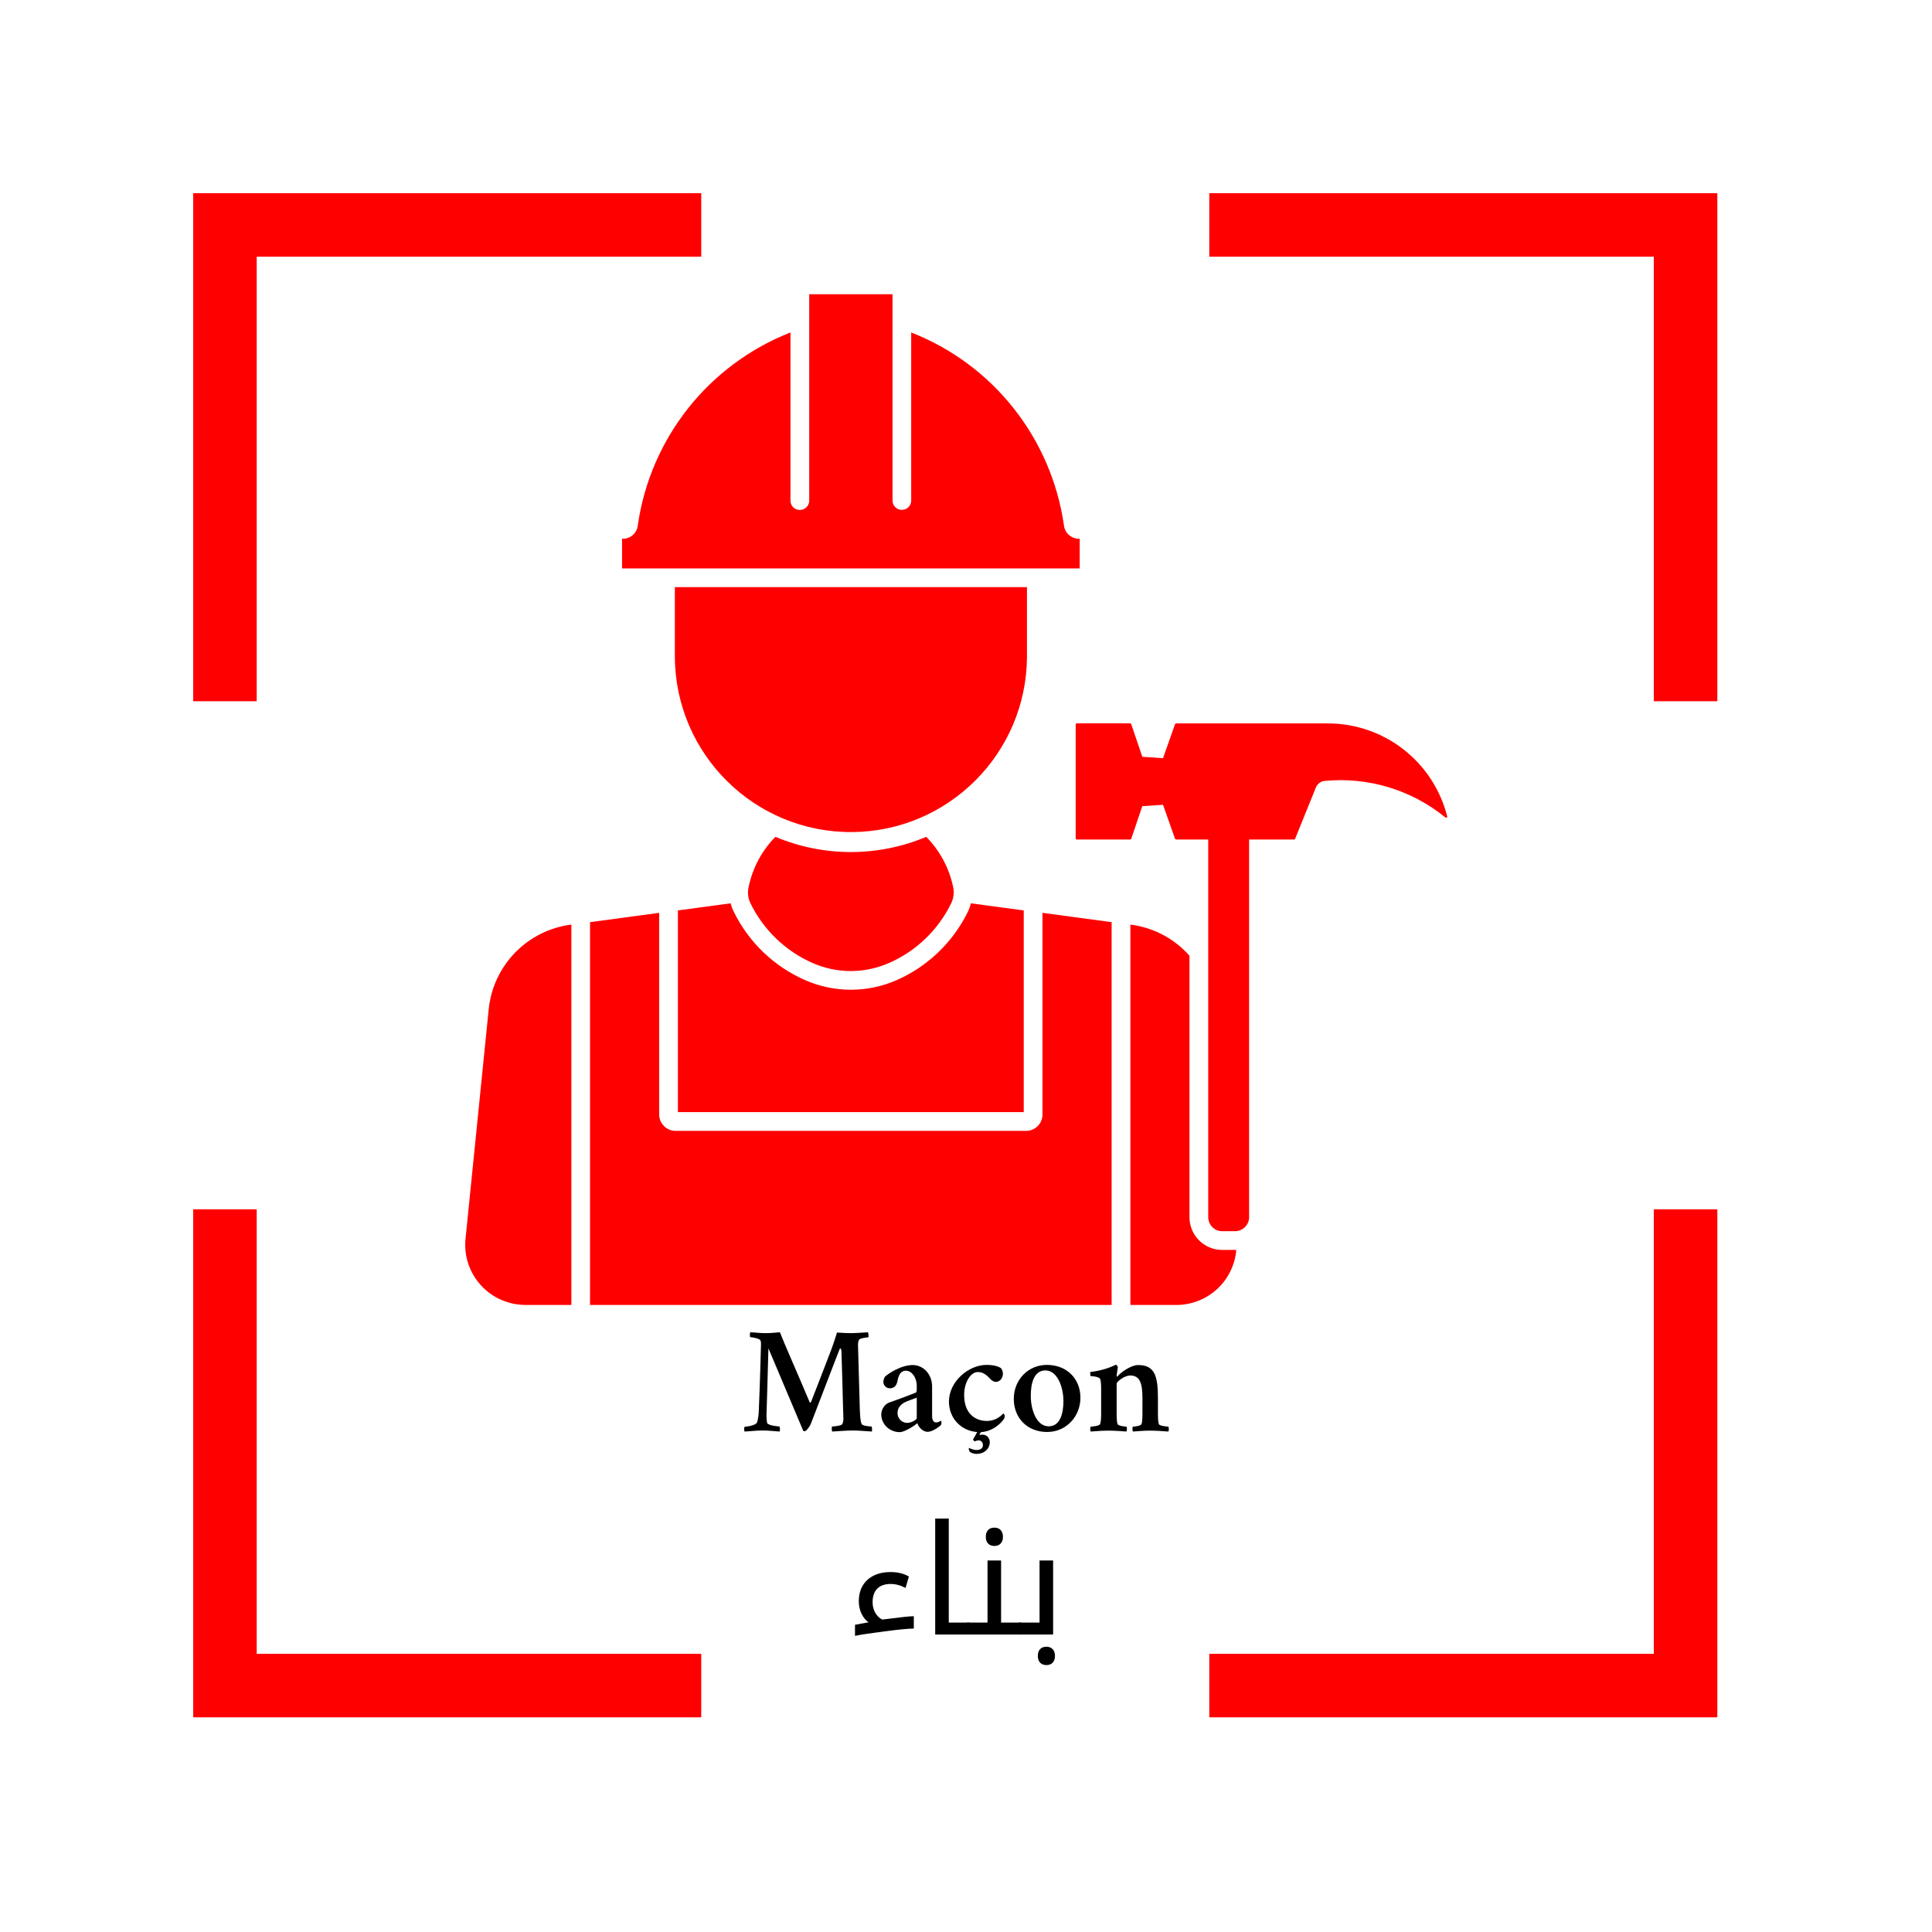 <?xml version="1.0" encoding="UTF-8"?>
<svg xmlns="http://www.w3.org/2000/svg" xmlns:xlink="http://www.w3.org/1999/xlink" width="810pt" height="810pt" viewBox="0 0 810 810" version="1.2">
<defs>
<g>
<symbol overflow="visible" id="glyph1-0">
<path style="stroke:none;" d="M 3.188 11.312 L 3.188 -45.125 L 35.188 -45.125 L 35.188 11.312 Z M 6.781 7.75 L 31.625 7.75 L 31.625 -41.531 L 6.781 -41.531 Z M 6.781 7.75 "/>
</symbol>
<symbol overflow="visible" id="glyph1-1">
<path style="stroke:none;" d="M 4.156 -4.094 C 5.031 -4.195 5.719 -4.32 6.219 -4.469 L 9.844 -5.125 C 8.656 -5.914 7.676 -7.102 6.906 -8.688 C 6.133 -10.27 5.75 -12 5.75 -13.875 C 5.75 -16.457 6.297 -18.664 7.391 -20.5 C 8.484 -22.332 10.035 -23.738 12.047 -24.719 C 14.055 -25.695 16.375 -26.188 19 -26.188 C 22.062 -26.188 24.645 -25.562 26.75 -24.312 L 25.344 -19.531 C 23.238 -20.633 21.164 -21.188 19.125 -21.188 C 16.645 -21.188 14.758 -20.531 13.469 -19.219 C 12.176 -17.906 11.531 -16 11.531 -13.5 C 11.531 -11.895 11.898 -10.438 12.641 -9.125 C 13.379 -7.812 14.352 -6.863 15.562 -6.281 L 16.969 -6.438 C 23.426 -7.27 27.375 -7.688 28.812 -7.688 L 28.812 -2.5 C 26.727 -2.5 22.625 -2.102 16.5 -1.312 C 10.375 -0.52 6.258 0.102 4.156 0.562 Z M 4.156 -4.094 "/>
</symbol>
<symbol overflow="visible" id="glyph1-2">
<path style="stroke:none;" d="M 6.406 -48.625 L 12.094 -48.625 L 12.094 -5 L 20.531 -5 C 20.758 -5 20.875 -4.914 20.875 -4.75 L 20.875 -0.312 C 20.875 -0.102 20.758 0 20.531 0 L 6.406 0 Z M 6.406 -48.625 "/>
</symbol>
<symbol overflow="visible" id="glyph1-3">
<path style="stroke:none;" d="M -0.312 0 C -0.52 0 -0.625 -0.102 -0.625 -0.312 L -0.625 -4.75 C -0.625 -4.914 -0.52 -5 -0.312 -5 L 8.125 -5 L 8.125 -31.031 L 13.812 -31.031 L 13.812 -5 L 22.156 -5 C 22.363 -5 22.469 -4.914 22.469 -4.75 L 22.469 -0.312 C 22.469 -0.102 22.363 0 22.156 0 Z M 11 -37.125 C 9.895 -37.125 9.02 -37.457 8.375 -38.125 C 7.727 -38.789 7.406 -39.738 7.406 -40.969 C 7.406 -42.195 7.723 -43.145 8.359 -43.812 C 8.992 -44.477 9.875 -44.812 11 -44.812 C 12.145 -44.812 13.031 -44.461 13.656 -43.766 C 14.281 -43.066 14.594 -42.133 14.594 -40.969 C 14.594 -39.801 14.281 -38.867 13.656 -38.172 C 13.031 -37.473 12.145 -37.125 11 -37.125 Z M 11 -37.125 "/>
</symbol>
<symbol overflow="visible" id="glyph1-4">
<path style="stroke:none;" d="M -0.312 0 C -0.52 0 -0.625 -0.102 -0.625 -0.312 L -0.625 -4.75 C -0.625 -4.914 -0.52 -5 -0.312 -5 L 8.125 -5 L 8.125 -31.031 L 13.812 -31.031 L 13.812 0 Z M 11 12.812 C 9.895 12.812 9.02 12.477 8.375 11.812 C 7.727 11.145 7.406 10.195 7.406 8.969 C 7.406 7.738 7.723 6.789 8.359 6.125 C 8.992 5.457 9.875 5.125 11 5.125 C 12.145 5.125 13.031 5.473 13.656 6.172 C 14.281 6.867 14.594 7.801 14.594 8.969 C 14.594 10.133 14.281 11.066 13.656 11.766 C 13.031 12.461 12.145 12.812 11 12.812 Z M 11 12.812 "/>
</symbol>
<symbol overflow="visible" id="glyph0-0">
<path style="stroke:none;" d="M 10.5 -41 C 7.625 -41 6.75 -41.25 3.875 -41.375 C 3.75 -41.25 3.625 -39.562 3.875 -39.312 C 4.75 -39.312 7.75 -38.75 8.125 -38 C 8.438 -37.438 8.375 -36.625 8.375 -36 C 8.312 -34 7.938 -18.938 7.438 -7.812 C 7.375 -6.688 7.062 -4.25 6.688 -3.5 C 6.062 -2.25 2.25 -1.75 1.5 -1.75 C 1.25 -1.188 1.312 0 1.5 0.25 C 4.375 0.125 6.188 -0.188 9.062 -0.188 C 11.812 -0.188 13.75 0.125 16.25 0.25 C 16.375 -0.125 16.375 -1.5 16.125 -1.875 C 15.625 -1.875 11.312 -2.25 10.938 -3.375 C 10.812 -3.875 10.688 -5.5 10.688 -6.5 C 10.875 -11.75 11.125 -21.312 11.5 -34.625 L 26.125 0 C 26.312 0.062 26.5 0.125 26.688 0.125 C 27.562 0.062 28.938 -2.188 29.188 -2.75 C 31.562 -8.75 38.75 -27.75 41.312 -34.188 C 41.438 -34.5 41.5 -34.625 41.625 -34.625 C 42.062 -34.625 42.125 -33.375 42.125 -33.188 C 42.312 -28.125 42.688 -13.375 42.812 -8.875 C 42.812 -7.875 42.938 -5.938 42.938 -5.188 C 42.938 -4.438 42.75 -3.125 42.375 -2.75 C 41.75 -2.125 38.938 -1.875 38.188 -1.875 C 37.938 -1.375 38.062 0.062 38.25 0.25 C 41.125 0.125 44 -0.188 46.875 -0.188 C 49.625 -0.188 52.371 0.125 54.871 0.25 C 54.996 -0.125 54.996 -1.312 54.746 -1.875 C 54.246 -1.875 50.934 -2.062 50.559 -2.938 C 49.938 -4.5 49.938 -6.688 49.812 -9.125 C 49.562 -17.188 49.188 -31.5 49.062 -35.875 C 49.062 -37.125 49.188 -37.875 49.625 -38.375 C 50.121 -38.875 52.746 -39.25 53.434 -39.25 C 53.559 -39.5 53.371 -41.125 53.246 -41.375 C 51.246 -41.25 48.188 -41 46.062 -41 C 44.875 -41 41.5 -41.125 40.25 -41.25 C 40.25 -41.25 38.875 -36.75 37.812 -34 C 34.625 -25.625 31.25 -16.938 29.375 -12.188 C 29.375 -12.062 29.125 -11.875 29.062 -11.875 C 29 -11.875 28.812 -11.938 28.812 -12 C 24.25 -22.875 17.812 -37.375 16.312 -41.375 C 14.375 -41.25 12.625 -41 10.5 -41 Z M 10.5 -41 "/>
</symbol>
<symbol overflow="visible" id="glyph0-1">
<path style="stroke:none;" d="M 12.938 -3.375 C 10.938 -3.375 8.875 -5 8.875 -7.5 C 8.875 -9.375 9.938 -11 11.938 -12 C 13.125 -12.625 15.438 -13.375 16.938 -13.938 L 16.938 -5.312 C 16.938 -4.812 14.812 -3.375 12.938 -3.375 Z M 15.25 -27.625 C 10.25 -27.625 4.938 -24 3.562 -22.688 C 3.188 -22.062 2.938 -21.125 2.938 -20.625 C 2.938 -19.125 4.125 -17.875 5.625 -17.875 C 7.5 -17.875 8.438 -19 8.812 -20.75 C 9.312 -23.375 10.125 -25.25 12.375 -25.25 C 15 -25.25 16.938 -22.125 16.938 -19.125 L 16.938 -17.5 C 16.938 -16.75 16.875 -16.438 16.562 -16.062 C 14.062 -15.062 8.25 -12.875 5.312 -11.875 C 3.812 -11.375 2.062 -9.375 2.062 -6.875 C 2.062 -3 5.375 0.5 9.812 0.5 C 12.062 0.5 16.562 -2.625 17.188 -3.25 C 17.688 -1.5 19.562 0.375 21.5 0.375 C 23.5 0.375 26.25 -1.688 27.062 -2.438 C 27.25 -2.75 27.312 -3.125 27.312 -3.5 C 27.312 -3.75 27.25 -4.188 27 -4.25 C 26.75 -4.125 26.062 -3.562 25.062 -3.562 C 23.938 -3.562 23.375 -4.625 23.375 -6.312 L 23.375 -18.625 C 23.375 -23.875 19.625 -27.625 15.25 -27.625 Z M 15.25 -27.625 "/>
</symbol>
<symbol overflow="visible" id="glyph0-2">
<path style="stroke:none;" d="M 14.875 1.625 C 15 1.375 15.875 0.188 15.875 0.188 L 14.188 0.188 C 13.75 1.062 12.875 2.562 12.312 3.5 C 12.25 3.812 12.875 4.375 13 4.375 C 13.625 4.125 14.125 3.938 14.625 3.938 C 15.688 3.938 16.438 4.812 16.438 6 C 16.438 7 15.688 8 13.75 8 C 12.438 8 11 7.312 10.625 7.125 C 10.5 7.125 10.5 7.25 10.5 7.5 C 10.5 7.812 10.75 8.438 10.875 8.688 C 11.25 9.062 12.438 9.625 13.688 9.625 C 16.938 9.625 19.312 7.562 19.312 4.625 C 19.312 3 18 1.562 16.375 1.562 C 16.125 1.562 15.125 1.625 14.875 1.625 Z M 24.812 -24 C 24.812 -25.125 24.312 -25.938 23.938 -26.375 C 22.812 -27.125 20.75 -27.688 17.938 -27.688 C 10.375 -27.688 2.188 -20.688 2.188 -12.312 C 2.188 -4.938 7.812 0.5 15.062 0.5 C 20.438 0.5 24.188 -3.375 25.312 -5.125 C 25.438 -5.375 25.562 -5.938 25.562 -6.312 C 25.562 -6.75 25.188 -7.25 24.938 -7.312 C 23.875 -6.125 21.625 -4.188 18.125 -4.188 C 13.312 -4.188 8.562 -7.125 8.562 -15.125 C 8.562 -20.312 11.25 -24.688 14.25 -24.688 C 15.875 -24.688 17 -24.125 18.188 -23.125 C 19.188 -22.25 20.312 -20.562 21.812 -20.562 C 23.438 -20.562 24.812 -22 24.812 -24 Z M 24.812 -24 "/>
</symbol>
<symbol overflow="visible" id="glyph0-3">
<path style="stroke:none;" d="M 15.5 -25.375 C 20.562 -25.375 23.062 -18.312 23.062 -12.5 C 23.062 -7.625 21.812 -1.938 16.875 -1.938 C 11.75 -1.938 9.375 -8.938 9.375 -14.688 C 9.375 -19.688 10.562 -25.375 15.5 -25.375 Z M 16.125 -27.688 C 8.25 -27.688 2.25 -21.438 2.25 -13.438 C 2.25 -5.562 7.75 0.438 16.25 0.438 C 24.125 0.438 30.188 -5.938 30.188 -13.938 C 30.188 -21.812 24.562 -27.688 16.125 -27.688 Z M 16.125 -27.688 "/>
</symbol>
<symbol overflow="visible" id="glyph0-4">
<path style="stroke:none;" d="M 21.875 -27.625 C 18.938 -27.625 14.812 -24.688 13.312 -23 C 13.188 -22.875 13.125 -22.75 13 -22.75 C 12.875 -22.75 12.875 -23 12.875 -23.125 C 12.875 -23.375 13.25 -26.188 13.375 -26.688 C 13.375 -27 12.875 -27.75 12.5 -27.75 C 10.062 -26.5 5.938 -25.125 1.938 -24.75 C 1.688 -24.625 1.812 -23.125 1.938 -23 C 2.375 -23 5.438 -22.812 5.938 -21.812 C 6.375 -20.938 6.375 -18.375 6.375 -17.625 L 6.375 -8.125 C 6.375 -5.875 6.375 -4 5.938 -2.875 C 5.688 -2.125 2.75 -1.812 2 -1.812 C 1.75 -1.438 1.75 -0.125 2 0.25 C 4.5 0.062 7 -0.125 9.562 -0.125 C 12.062 -0.125 14.5 0.062 17 0.25 C 17.25 -0.125 17.25 -1.438 17 -1.812 C 16.25 -1.812 13.5 -2.125 13.25 -2.875 C 12.875 -4 12.875 -6 12.875 -8.125 L 12.875 -19.812 C 12.875 -20.688 16.188 -23.25 18.562 -23.25 C 22.688 -23.25 23.688 -19.875 23.688 -13.75 L 23.688 -8.125 C 23.688 -5.875 23.688 -4 23.312 -2.875 C 23.062 -2.125 20.438 -1.812 19.688 -1.812 C 19.438 -1.438 19.438 -0.125 19.688 0.25 C 22.188 0.062 24.438 -0.125 26.938 -0.125 C 29.438 -0.125 32.062 0.062 34.562 0.25 C 34.812 -0.125 34.812 -1.438 34.562 -1.812 C 33.812 -1.812 30.812 -2.125 30.562 -2.875 C 30.188 -4 30.188 -5.875 30.188 -8.125 L 30.188 -13.625 C 30.188 -23.125 28.812 -27.625 21.875 -27.625 Z M 21.875 -27.625 "/>
</symbol>
</g>
<clipPath id="clip1">
  <path d="M 450 303 L 606.836 303 L 606.836 517 L 450 517 Z M 450 303 "/>
</clipPath>
<clipPath id="clip2">
  <path d="M 473 387 L 519 387 L 519 547.109 L 473 547.109 Z M 473 387 "/>
</clipPath>
<clipPath id="clip3">
  <path d="M 247 382 L 467 382 L 467 547.109 L 247 547.109 Z M 247 382 "/>
</clipPath>
<clipPath id="clip4">
  <path d="M 195 387 L 240 387 L 240 547.109 L 195 547.109 Z M 195 387 "/>
</clipPath>
<clipPath id="clip5">
  <path d="M 260 123.359 L 453 123.359 L 453 239 L 260 239 Z M 260 123.359 "/>
</clipPath>
</defs>
<g id="surface1">
<path style=" stroke:none;fill-rule:nonzero;fill:rgb(100%,0%,0%);fill-opacity:1;" d="M 81 294 L 107.625 294 L 107.625 107.625 L 294 107.625 L 294 81 L 81 81 Z M 81 294 "/>
<path style=" stroke:none;fill-rule:nonzero;fill:rgb(100%,0%,0%);fill-opacity:1;" d="M 507 107.625 L 693.375 107.625 L 693.375 294 L 720 294 L 720 81 L 507 81 Z M 507 107.625 "/>
<path style=" stroke:none;fill-rule:nonzero;fill:rgb(100%,0%,0%);fill-opacity:1;" d="M 693.375 693.375 L 507 693.375 L 507 720 L 720 720 L 720 507 L 693.375 507 Z M 693.375 693.375 "/>
<path style=" stroke:none;fill-rule:nonzero;fill:rgb(100%,0%,0%);fill-opacity:1;" d="M 81 720 L 294 720 L 294 693.375 L 107.625 693.375 L 107.625 507 L 81 507 Z M 81 720 "/>
<g clip-path="url(#clip1)" clip-rule="nonzero">
<path style=" stroke:none;fill-rule:nonzero;fill:rgb(100%,0%,0%);fill-opacity:1;" d="M 606.723 342.195 C 600.895 319.32 580.328 303.293 556.715 303.293 L 493.129 303.293 C 492.941 303.293 492.719 303.445 492.641 303.633 L 487.602 317.852 L 478.918 317.289 L 474.293 303.633 C 474.219 303.445 473.992 303.293 473.805 303.258 L 451.508 303.258 C 451.207 303.258 450.98 303.484 450.98 303.785 L 450.98 351.484 C 450.98 351.785 451.168 351.977 451.469 351.977 L 473.805 351.977 C 473.992 351.977 474.219 351.863 474.293 351.637 L 478.918 337.98 L 487.602 337.414 L 492.641 351.672 C 492.719 351.824 492.941 351.977 493.129 351.977 L 506.555 351.977 L 506.555 510.316 C 506.555 513.551 509.188 516.184 512.418 516.184 L 517.797 516.184 C 521.031 516.184 523.699 513.551 523.699 510.316 L 523.699 351.977 L 542.5 351.977 C 542.688 351.977 542.914 351.824 542.988 351.672 L 551.711 330.117 C 552.352 328.613 553.742 327.559 555.359 327.41 C 573.559 325.641 591.758 331.133 605.934 342.684 C 606.121 342.871 606.461 342.832 606.648 342.645 C 606.797 342.531 606.836 342.305 606.762 342.156 L 606.723 342.195 "/>
</g>
<g clip-path="url(#clip2)" clip-rule="nonzero">
<path style=" stroke:none;fill-rule:nonzero;fill:rgb(100%,0%,0%);fill-opacity:1;" d="M 473.918 387.637 C 483.504 388.844 492.305 393.469 498.695 400.691 L 498.695 510.355 C 498.695 517.914 504.863 524.047 512.418 524.047 L 517.797 524.047 C 517.984 524.086 518.172 524.086 518.324 524.047 C 517.195 537.102 506.289 547.109 493.207 547.109 L 473.918 547.109 L 473.918 387.637 "/>
</g>
<g clip-path="url(#clip3)" clip-rule="nonzero">
<path style=" stroke:none;fill-rule:nonzero;fill:rgb(100%,0%,0%);fill-opacity:1;" d="M 437.066 467.242 C 437.066 471.078 433.984 474.125 430.188 474.125 L 283.281 474.125 C 279.484 474.164 276.398 471.078 276.363 467.281 C 276.363 467.281 276.363 467.281 276.363 467.242 L 276.363 382.711 L 247.371 386.621 L 247.371 547.109 L 466.059 547.109 L 466.059 386.621 L 437.066 382.711 L 437.066 467.242 "/>
</g>
<path style=" stroke:none;fill-rule:nonzero;fill:rgb(100%,0%,0%);fill-opacity:1;" d="M 376.004 410.887 C 388.977 405.168 399.543 395.012 405.785 382.258 C 406.348 381.129 406.762 379.926 407.062 378.723 L 429.211 381.695 L 429.211 466.266 L 284.223 466.266 L 284.223 381.695 L 306.328 378.723 C 306.629 379.965 307.082 381.129 307.645 382.258 C 313.887 395.012 324.453 405.168 337.465 410.887 C 349.723 416.305 363.746 416.305 376.004 410.887 "/>
<g clip-path="url(#clip4)" clip-rule="nonzero">
<path style=" stroke:none;fill-rule:nonzero;fill:rgb(100%,0%,0%);fill-opacity:1;" d="M 239.551 387.637 C 221.125 389.934 206.727 404.719 204.883 423.188 L 195.184 519.309 C 193.754 533.191 203.867 545.566 217.742 546.957 C 218.605 547.035 219.434 547.109 220.262 547.109 L 239.551 547.109 L 239.551 387.637 "/>
</g>
<path style=" stroke:none;fill-rule:nonzero;fill:rgb(100%,0%,0%);fill-opacity:1;" d="M 372.809 403.703 C 384.125 398.734 393.301 389.895 398.754 378.797 C 399.805 376.652 400.105 374.246 399.617 371.914 C 397.965 363.938 394.016 356.641 388.336 350.848 C 368.109 359.348 345.32 359.348 325.094 350.848 C 319.379 356.641 315.504 363.938 313.852 371.914 C 313.324 374.246 313.625 376.652 314.676 378.797 C 320.129 389.895 329.305 398.734 340.586 403.703 C 350.848 408.254 362.504 408.254 372.77 403.703 L 372.809 403.703 "/>
<path style=" stroke:none;fill-rule:nonzero;fill:rgb(100%,0%,0%);fill-opacity:1;" d="M 430.562 246.148 L 282.941 246.148 L 282.941 275.531 C 283.207 316.312 316.52 349.152 357.277 348.852 C 397.625 348.551 430.262 315.898 430.562 275.531 L 430.562 246.148 "/>
<g clip-path="url(#clip5)" clip-rule="nonzero">
<path style=" stroke:none;fill-rule:nonzero;fill:rgb(100%,0%,0%);fill-opacity:1;" d="M 267.375 220.457 C 266.961 223.578 264.293 225.871 261.172 225.871 L 260.797 225.871 L 260.797 238.324 L 452.672 238.324 L 452.672 225.871 L 452.258 225.871 C 449.137 225.836 446.504 223.539 446.094 220.457 C 440.902 183.852 416.461 152.852 382.02 139.387 L 382.02 210.035 C 381.945 212.18 380.102 213.871 377.922 213.758 C 375.93 213.684 374.273 212.066 374.199 210.035 L 374.199 123.359 L 339.27 123.359 L 339.27 210.035 C 339.191 212.18 337.352 213.871 335.168 213.797 C 333.141 213.758 331.484 212.105 331.41 210.035 L 331.41 139.387 C 297.004 152.891 272.527 183.852 267.375 220.457 "/>
</g>
<g style="fill:rgb(0%,0%,0%);fill-opacity:1;">
  <use xlink:href="#glyph0-0" x="310.667" y="599.928"/>
</g>
<g style="fill:rgb(0%,0%,0%);fill-opacity:1;">
  <use xlink:href="#glyph0-1" x="367.413" y="599.928"/>
</g>
<g style="fill:rgb(0%,0%,0%);fill-opacity:1;">
  <use xlink:href="#glyph0-2" x="395.662" y="599.928"/>
</g>
<g style="fill:rgb(0%,0%,0%);fill-opacity:1;">
  <use xlink:href="#glyph0-3" x="422.785" y="599.928"/>
</g>
<g style="fill:rgb(0%,0%,0%);fill-opacity:1;">
  <use xlink:href="#glyph0-4" x="455.283" y="599.928"/>
</g>
<g style="fill:rgb(0%,0%,0%);fill-opacity:1;">
  <use xlink:href="#glyph1-1" x="354.308" y="685.278"/>
</g>
<g style="fill:rgb(0%,0%,0%);fill-opacity:1;">
  <use xlink:href="#glyph1-2" x="385.681" y="685.278"/>
</g>
<g style="fill:rgb(0%,0%,0%);fill-opacity:1;">
  <use xlink:href="#glyph1-3" x="405.899" y="685.278"/>
</g>
<g style="fill:rgb(0%,0%,0%);fill-opacity:1;">
  <use xlink:href="#glyph1-4" x="427.71" y="685.278"/>
</g>
</g>
</svg>
